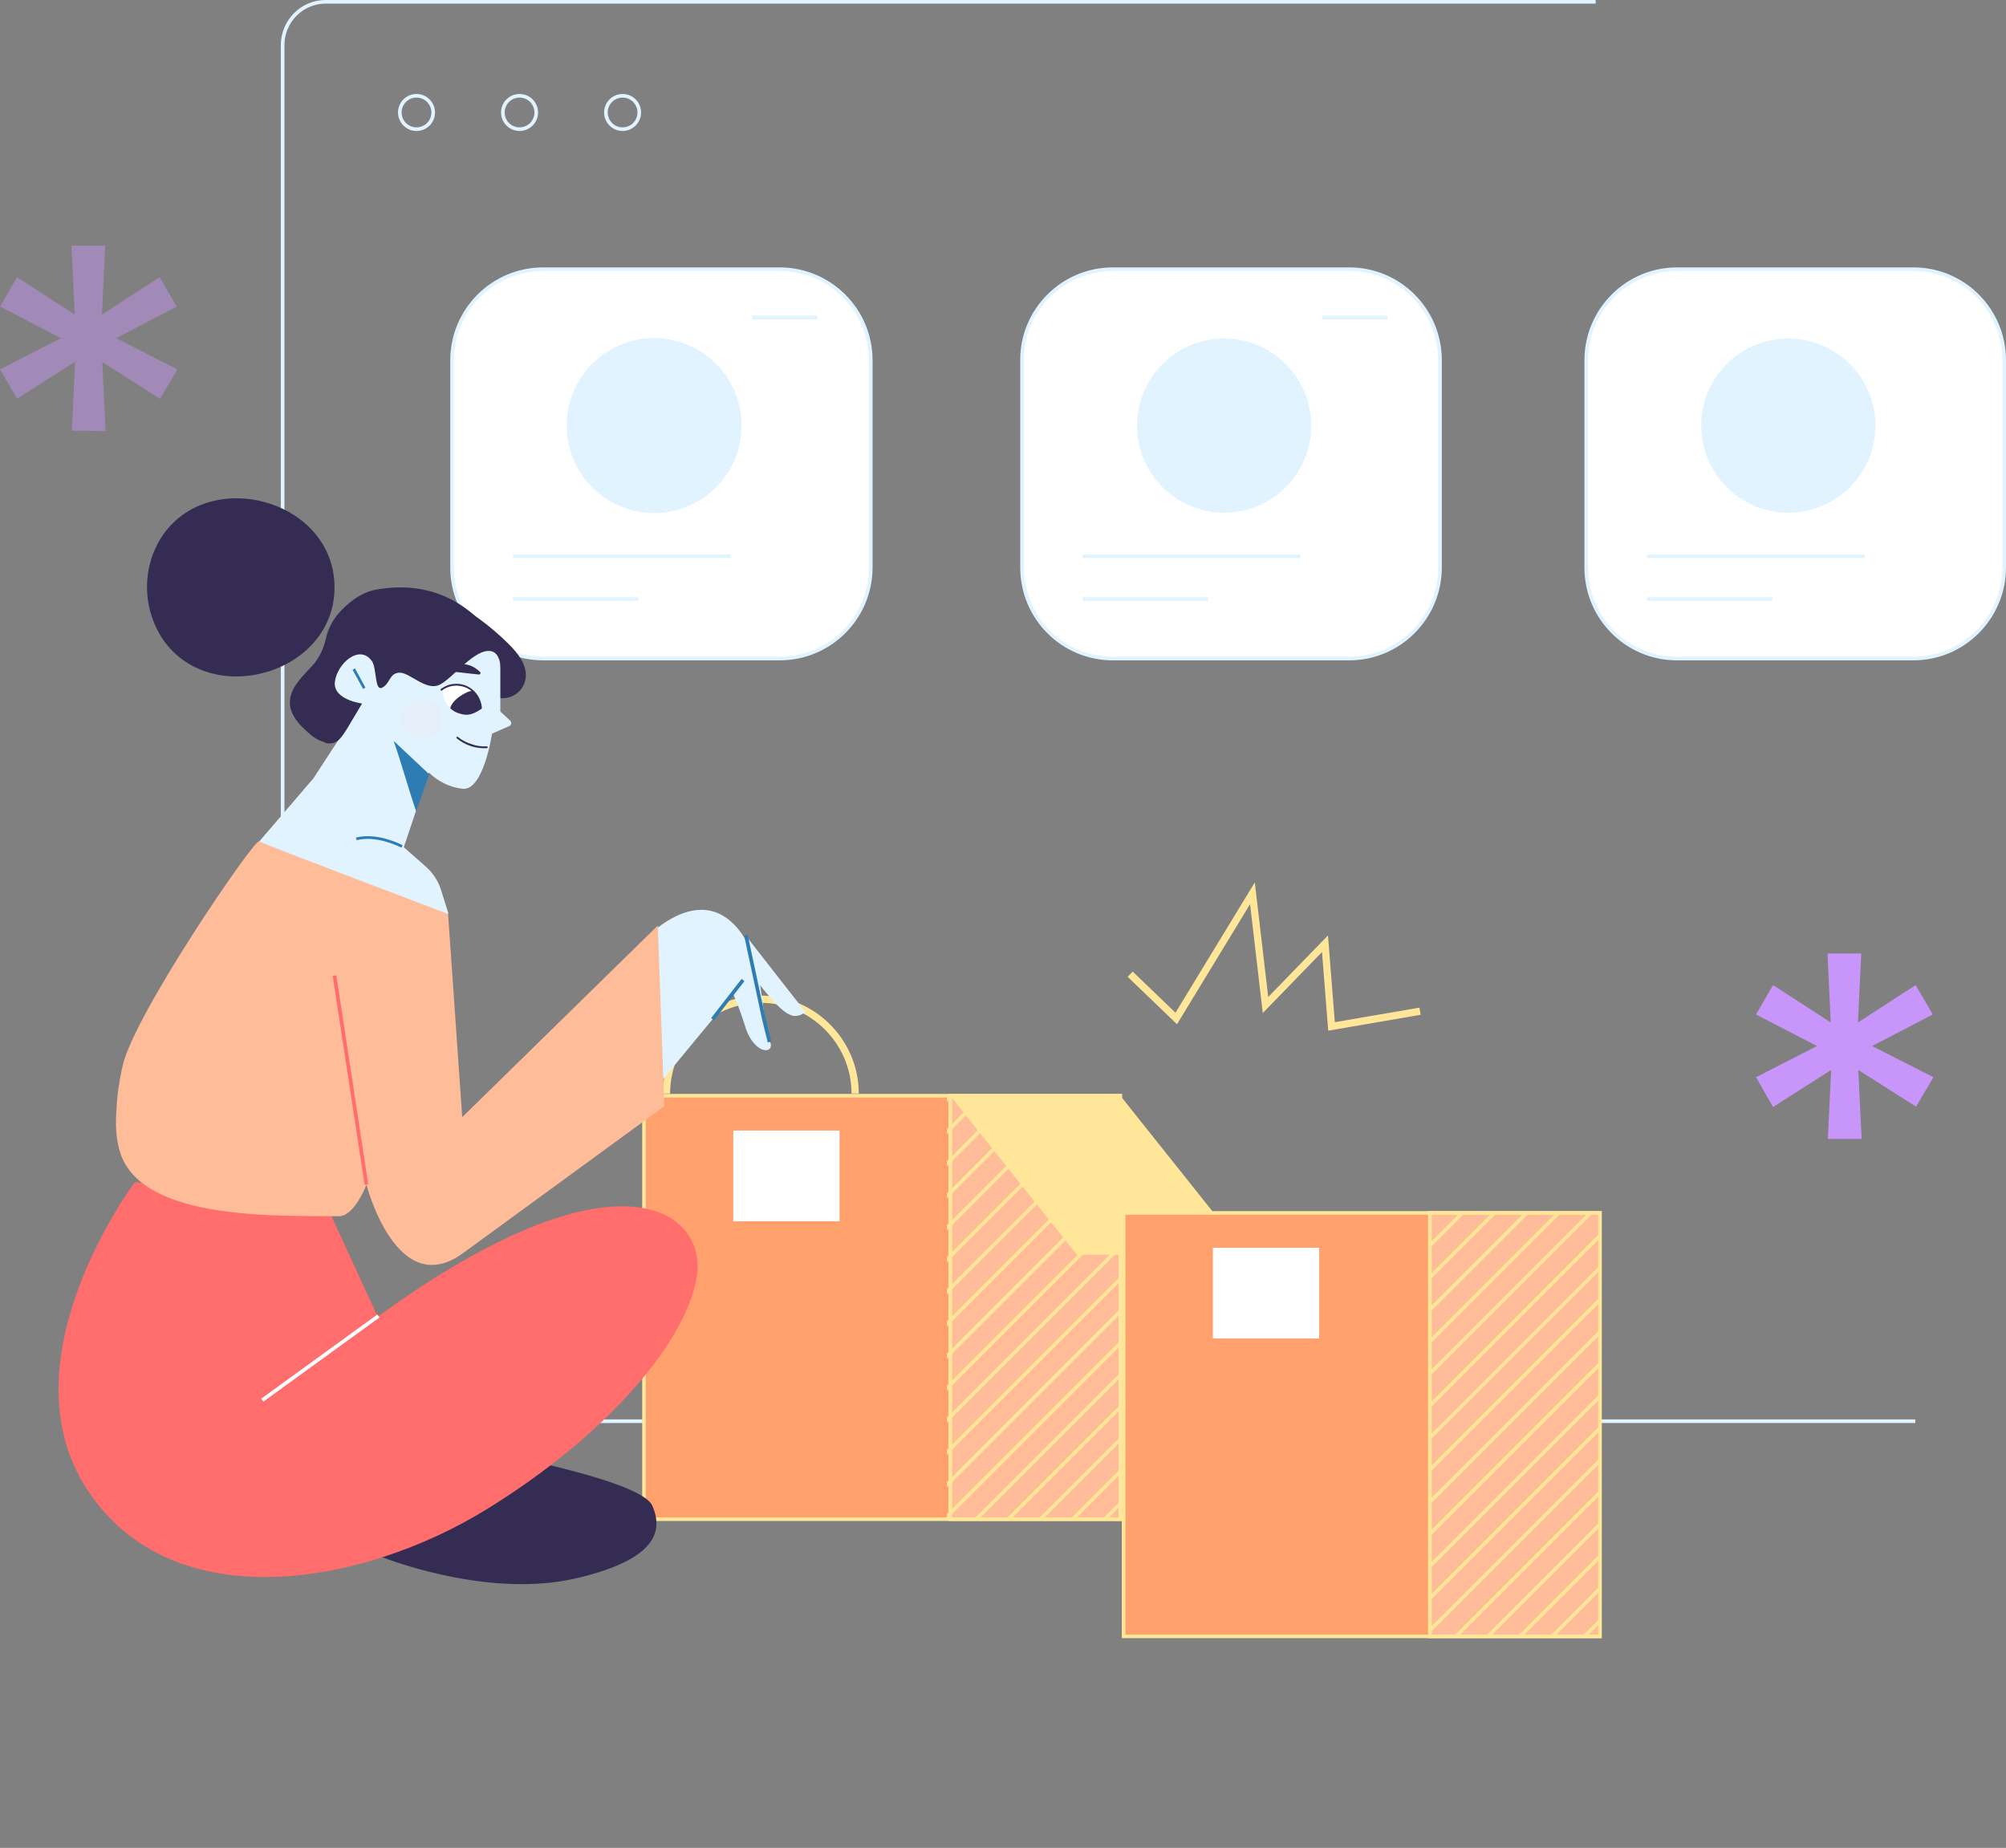 <svg width="279" height="257" viewBox="0 0 279 257" fill="none" xmlns="http://www.w3.org/2000/svg">
<rect x="0" y="0" width="279" height="257" fill="#808080" stroke="none"/>
<path d="M266.384 197.657H45.264C41.983 197.657 39.309 194.982 39.309 191.702V6.257C39.309 2.977 41.983 0.252 45.264 0.252H221.928" stroke="#E0F3FF" stroke-width="0.505" stroke-miterlimit="10"/>
<path d="M57.93 17.964C59.212 17.964 60.251 16.925 60.251 15.643C60.251 14.361 59.212 13.322 57.93 13.322C56.648 13.322 55.608 14.361 55.608 15.643C55.608 16.925 56.648 17.964 57.93 17.964Z" stroke="#E0F3FF" stroke-width="0.505" stroke-miterlimit="10"/>
<path d="M72.261 17.964C73.543 17.964 74.582 16.925 74.582 15.643C74.582 14.361 73.543 13.322 72.261 13.322C70.979 13.322 69.939 14.361 69.939 15.643C69.939 16.925 70.979 17.964 72.261 17.964Z" stroke="#E0F3FF" stroke-width="0.505" stroke-miterlimit="10"/>
<path d="M86.591 17.964C87.873 17.964 88.912 16.925 88.912 15.643C88.912 14.361 87.873 13.322 86.591 13.322C85.309 13.322 84.27 14.361 84.27 15.643C84.27 16.925 85.309 17.964 86.591 17.964Z" stroke="#E0F3FF" stroke-width="0.505" stroke-miterlimit="10"/>
<path d="M75.54 37.442H108.441C115.405 37.442 121.107 43.094 121.107 50.108V78.921C121.107 85.885 115.455 91.587 108.441 91.587H75.54C68.577 91.587 62.874 85.936 62.874 78.921V50.108C62.874 43.144 68.526 37.442 75.54 37.442Z" fill="white" stroke="#E0F3FF" stroke-width="0.505" stroke-miterlimit="10"/>
<path d="M101.752 64.83C104.869 58.881 102.573 51.531 96.624 48.414C90.674 45.297 83.325 47.593 80.208 53.543C77.091 59.492 79.387 66.842 85.336 69.959C91.286 73.076 98.635 70.779 101.752 64.83Z" fill="#E0F3FF"/>
<path d="M71.352 83.311H88.761" stroke="#E0F3FF" stroke-width="0.505" stroke-miterlimit="10"/>
<path d="M71.352 77.357H101.629" stroke="#E0F3FF" stroke-width="0.505" stroke-miterlimit="10"/>
<path d="M104.606 44.154H113.689" stroke="#E0F3FF" stroke-width="0.505" stroke-miterlimit="10"/>
<path d="M154.765 37.442H187.665C194.629 37.442 200.281 43.094 200.281 50.108V78.921C200.281 85.885 194.629 91.587 187.665 91.587H154.765C147.801 91.587 142.149 85.936 142.149 78.921V50.108C142.099 43.144 147.801 37.442 154.765 37.442Z" fill="white" stroke="#E0F3FF" stroke-width="0.505" stroke-miterlimit="10"/>
<path d="M170.256 71.302C176.945 71.302 182.367 65.88 182.367 59.191C182.367 52.502 176.945 47.08 170.256 47.08C163.568 47.08 158.146 52.502 158.146 59.191C158.146 65.88 163.568 71.302 170.256 71.302Z" fill="#E0F3FF"/>
<path d="M150.576 83.311H168.036" stroke="#E0F3FF" stroke-width="0.505" stroke-miterlimit="10"/>
<path d="M150.576 77.357H180.853" stroke="#E0F3FF" stroke-width="0.505" stroke-miterlimit="10"/>
<path d="M183.88 44.154H192.963" stroke="#E0F3FF" stroke-width="0.505" stroke-miterlimit="10"/>
<path d="M233.232 37.442H266.132C273.096 37.442 278.748 43.094 278.748 50.108V78.921C278.748 85.885 273.096 91.587 266.132 91.587H233.232C226.268 91.587 220.616 85.936 220.616 78.921V50.108C220.616 43.144 226.268 37.442 233.232 37.442Z" fill="white" stroke="#E0F3FF" stroke-width="0.505" stroke-miterlimit="10"/>
<path d="M248.723 71.302C255.412 71.302 260.834 65.88 260.834 59.191C260.834 52.502 255.412 47.08 248.723 47.08C242.034 47.08 236.612 52.502 236.612 59.191C236.612 65.88 242.034 71.302 248.723 71.302Z" fill="#E0F3FF"/>
<path d="M229.094 83.311H246.503" stroke="#E0F3FF" stroke-width="0.505" stroke-miterlimit="10"/>
<path d="M229.094 77.357H259.371" stroke="#E0F3FF" stroke-width="0.505" stroke-miterlimit="10"/>
<g opacity="0.46">
<path d="M9.991 59.897L10.445 50.31L2.372 55.457L0 51.37L8.477 47.03L0 42.64L2.372 38.552L10.395 43.75L9.941 34.162H14.634L14.18 43.75L22.203 38.552L24.575 42.64L16.148 47.03L24.675 51.37L22.253 55.457L14.23 50.36L14.684 59.948L9.991 59.897Z" fill="#C896FA"/>
</g>
<path d="M254.224 158.398L254.678 148.81L246.604 153.957L244.232 149.819L252.71 145.48L244.232 141.09L246.604 137.002L254.627 142.2L254.173 132.612H258.866L258.412 142.2L266.435 137.002L268.807 141.09L260.38 145.48L268.908 149.819L266.486 153.907L258.462 148.81L258.917 158.398H254.224Z" fill="#C896FA"/>
<path d="M157.187 135.488L163.595 141.645L174.192 124.235L176.009 139.778L184.284 131.25L185.192 142.755L197.505 140.635" stroke="#FFE699" stroke-width="1.009" stroke-miterlimit="10"/>
<path d="M62.32 83.362C65.448 85.027 68.274 87.096 70.797 89.619C72.059 90.881 73.32 92.495 73.118 94.262C72.917 96.028 71.302 97.289 69.485 97.087C68.88 97.037 68.274 96.734 67.82 96.381" fill="#342C53"/>
<path d="M52.429 95.876C53.236 94.665 53.388 93.202 52.934 91.839C52.681 90.981 52.076 90.225 51.268 89.821C50.309 89.417 49.25 89.468 48.342 89.922C45.919 91.032 44.86 93.908 45.97 96.33C47.08 98.752 49.956 99.812 52.378 98.702" fill="#E0F3FF"/>
<path d="M92.697 152.09C92.697 144.824 98.601 138.97 105.817 138.97C113.033 138.97 118.937 144.874 118.937 152.09" stroke="#FFE699" stroke-width="1.009" stroke-miterlimit="10"/>
<path d="M155.774 152.393H89.569V211.281H155.774V152.393Z" fill="#FFA06D" stroke="#FFE699" stroke-width="0.505" stroke-miterlimit="10"/>
<path d="M116.767 157.237H101.982V169.852H116.767V157.237Z" fill="white"/>
<path d="M69.586 91.537V98.954L70.949 100.216C71.15 100.367 71.15 100.67 70.999 100.872C70.949 100.922 70.898 100.973 70.848 100.973L68.426 102.033C68.426 102.033 67.265 110.005 64.338 109.703C62.572 109.501 60.907 108.693 59.645 107.432L56.163 117.827L59.141 120.451C60.2 121.359 60.957 122.52 61.361 123.832L62.37 127.061L55.911 130.795L39.713 124.639L35.676 117.474L43.599 108.239L50.361 97.844L54.196 86.743L66.508 87.601L69.586 91.537Z" fill="#E0F3FF"/>
<path d="M69.535 202.299C69.535 202.299 89.215 205.932 90.729 209.414C92.243 212.896 91.385 216.882 80.132 219.506C68.879 222.13 55.81 217.69 52.177 216.176C52.177 216.226 59.948 201.29 69.535 202.299Z" fill="#342C53"/>
<path d="M45.869 103.395C46.979 103.395 47.534 102.487 48.19 101.477L50.36 97.844C50.36 97.844 46.273 97.34 46.575 94.817C46.878 92.293 50.007 89.518 51.723 91.94C52.429 92.95 52.076 96.23 53.186 95.624C54.296 95.018 54.145 93.606 55.558 93.555C56.971 93.505 59.191 96.078 61.058 95.271C62.925 94.463 66.054 90.023 68.375 90.578C69.586 90.881 69.636 92.849 69.636 92.849C69.636 92.849 70.948 91.587 69.384 89.468C67.82 87.348 62.874 80.132 52.328 81.999C50.158 82.403 48.392 83.816 46.979 85.431C46.172 86.44 45.566 87.601 45.314 88.862C44.961 90.426 44.204 91.89 43.043 93C41.782 94.362 40.318 95.826 40.318 97.693C40.318 99.409 41.63 100.872 42.993 101.982C43.598 102.588 44.355 102.991 45.163 103.244C45.364 103.395 45.617 103.395 45.869 103.395Z" fill="#342C53"/>
<path d="M89.569 130.745C89.569 130.745 99.409 119.795 104.96 133.218C105.363 134.227 105.868 137.759 106.221 140.585C106.473 142.2 106.827 143.764 107.23 145.328C107.23 146.741 104.606 146.287 103.547 142.452C103.092 141.039 102.588 139.626 101.982 138.264L92.193 150.122" fill="#E0F3FF"/>
<path d="M18.771 164.403C18.771 164.403 0.252 188.977 12.111 207.143C23.969 225.309 50.461 220.515 67.668 209.919C84.876 199.322 95.674 186.202 96.936 177.321C98.197 168.439 85.885 158.902 52.53 183.124L44.759 166.219" fill="#FF6D6D"/>
<path d="M62.32 127.112L64.288 155.37L91.486 128.727L92.395 153.856L64.591 174.142C55.205 181.257 50.966 164.756 50.966 164.756C50.966 164.756 49.25 169.348 46.98 169.146C38.906 169.045 20.134 169.852 16.804 160.568C16.097 158.549 16.047 156.43 16.198 154.31C16.299 152.241 16.602 150.223 17.056 148.205C18.671 141.09 35.323 116.717 36.029 117.02C36.736 117.423 62.32 127.112 62.32 127.112Z" fill="#FFBC99"/>
<path d="M155.824 152.393H132.158V211.281H155.824V152.393Z" fill="#FFBC99" stroke="#FFE699" stroke-width="0.505" stroke-miterlimit="10"/>
<g clip-path="url(#clip0_188_2970)">
<path d="M91.587 193.014L152.494 132.107" stroke="#FFE699" stroke-width="0.505" stroke-miterlimit="10"/>
<path d="M93.807 195.285L154.764 134.328" stroke="#FFE699" stroke-width="0.505" stroke-miterlimit="10"/>
<path d="M96.078 197.505L156.984 136.548" stroke="#FFE699" stroke-width="0.505" stroke-miterlimit="10"/>
<path d="M98.298 199.725L159.205 138.819" stroke="#FFE699" stroke-width="0.505" stroke-miterlimit="10"/>
<path d="M100.519 201.946L161.425 141.039" stroke="#FFE699" stroke-width="0.505" stroke-miterlimit="10"/>
<path d="M102.739 204.166L163.645 143.259" stroke="#FFE699" stroke-width="0.505" stroke-miterlimit="10"/>
<path d="M104.959 206.386L165.916 145.479" stroke="#FFE699" stroke-width="0.505" stroke-miterlimit="10"/>
<path d="M107.179 208.657L168.136 147.7" stroke="#FFE699" stroke-width="0.505" stroke-miterlimit="10"/>
<path d="M109.45 210.877L170.357 149.971" stroke="#FFE699" stroke-width="0.505" stroke-miterlimit="10"/>
<path d="M111.67 213.098L172.577 152.191" stroke="#FFE699" stroke-width="0.505" stroke-miterlimit="10"/>
<path d="M113.891 215.318L174.797 154.411" stroke="#FFE699" stroke-width="0.505" stroke-miterlimit="10"/>
<path d="M116.111 217.589L177.068 156.631" stroke="#FFE699" stroke-width="0.505" stroke-miterlimit="10"/>
<path d="M118.382 219.809L179.288 158.902" stroke="#FFE699" stroke-width="0.505" stroke-miterlimit="10"/>
<path d="M120.602 222.029L181.509 161.122" stroke="#FFE699" stroke-width="0.505" stroke-miterlimit="10"/>
<path d="M122.822 224.249L183.729 163.343" stroke="#FFE699" stroke-width="0.505" stroke-miterlimit="10"/>
<path d="M125.042 226.47L185.949 165.563" stroke="#FFE699" stroke-width="0.505" stroke-miterlimit="10"/>
<path d="M127.263 228.74L188.22 167.783" stroke="#FFE699" stroke-width="0.505" stroke-miterlimit="10"/>
<path d="M129.534 230.961L190.44 170.004" stroke="#FFE699" stroke-width="0.505" stroke-miterlimit="10"/>
<path d="M131.754 233.181L192.661 172.274" stroke="#FFE699" stroke-width="0.505" stroke-miterlimit="10"/>
<path d="M133.974 235.401L194.881 174.495" stroke="#FFE699" stroke-width="0.505" stroke-miterlimit="10"/>
<path d="M136.194 237.622L197.101 176.715" stroke="#FFE699" stroke-width="0.505" stroke-miterlimit="10"/>
<path d="M138.415 239.892L199.372 178.935" stroke="#FFE699" stroke-width="0.505" stroke-miterlimit="10"/>
</g>
<path d="M61.613 95.876C63.127 94.766 65.297 95.119 66.356 96.633C66.76 97.188 66.962 97.844 67.012 98.5C65.953 98.954 64.792 99.711 63.531 99.055C62.269 98.5 61.512 97.239 61.613 95.876Z" fill="white"/>
<path d="M67.012 98.349C66.81 96.381 65.095 94.918 63.127 95.119C62.471 95.17 61.865 95.422 61.31 95.826C61.209 95.927 61.31 96.129 61.462 96.028C62.925 94.918 65.044 95.22 66.154 96.684C66.508 97.188 66.76 97.743 66.81 98.349C66.76 98.5 67.063 98.5 67.012 98.349Z" fill="#342C53"/>
<path d="M65.751 96.078C64.843 96.078 62.824 97.39 62.623 98.5C62.875 98.753 63.178 98.954 63.531 99.106C64.641 99.51 65.398 99.661 67.013 98.551C66.861 97.592 66.458 96.734 65.751 96.078Z" fill="#342C53"/>
<path d="M63.531 102.689C64.691 103.647 66.205 104.152 67.719 104.051C67.87 104.051 67.87 103.799 67.719 103.799C67.012 103.849 66.255 103.748 65.599 103.496C64.893 103.294 64.237 102.941 63.682 102.487C63.581 102.386 63.379 102.588 63.531 102.689Z" fill="#342C53"/>
<path d="M61.765 93.353C63.379 91.991 65.347 92.041 66.76 93.454C66.861 93.505 66.861 93.656 66.76 93.757C66.71 93.807 66.659 93.807 66.609 93.807C64.893 93.656 63.531 93.404 61.765 93.353Z" fill="#342C53"/>
<path opacity="0.21" d="M58.636 102.739C60.169 102.739 61.412 101.496 61.412 99.964C61.412 98.431 60.169 97.188 58.636 97.188C57.103 97.188 55.861 98.431 55.861 99.964C55.861 101.496 57.103 102.739 58.636 102.739Z" fill="#FFE0E0"/>
<path d="M59.696 107.684L54.751 103.042C55.81 106.069 56.819 109.753 57.879 112.831" fill="#2D7CB3"/>
<path d="M99.106 141.746L103.344 136.296" stroke="#2D7CB3" stroke-width="0.505" stroke-miterlimit="10"/>
<path d="M49.2 93.05L50.663 95.725" stroke="#2D7CB3" stroke-width="0.378" stroke-miterlimit="10"/>
<path d="M173.435 174.495H149.769L132.158 152.393H155.824L173.435 174.495Z" fill="#FFE699"/>
<path d="M222.483 168.692H156.278V227.58H222.483V168.692Z" fill="#FFA06D" stroke="#FFE699" stroke-width="0.505" stroke-miterlimit="10"/>
<path d="M183.477 173.536H168.692V186.151H183.477V173.536Z" fill="white"/>
<path d="M222.534 168.692H198.868V227.58H222.534V168.692Z" fill="#FFBC99" stroke="#FFE699" stroke-width="0.505" stroke-miterlimit="10"/>
<g clip-path="url(#clip1_188_2970)">
<path d="M158.297 209.313L219.204 148.406" stroke="#FFE699" stroke-width="0.505" stroke-miterlimit="10"/>
<path d="M160.517 211.584L221.474 150.627" stroke="#FFE699" stroke-width="0.505" stroke-miterlimit="10"/>
<path d="M162.737 213.804L223.694 152.847" stroke="#FFE699" stroke-width="0.505" stroke-miterlimit="10"/>
<path d="M165.008 216.024L225.914 155.118" stroke="#FFE699" stroke-width="0.505" stroke-miterlimit="10"/>
<path d="M167.229 218.245L228.135 157.338" stroke="#FFE699" stroke-width="0.505" stroke-miterlimit="10"/>
<path d="M169.449 220.465L230.355 159.558" stroke="#FFE699" stroke-width="0.505" stroke-miterlimit="10"/>
<path d="M171.669 222.736L232.576 161.779" stroke="#FFE699" stroke-width="0.505" stroke-miterlimit="10"/>
<path d="M173.889 224.956L234.846 163.999" stroke="#FFE699" stroke-width="0.505" stroke-miterlimit="10"/>
<path d="M176.109 227.176L237.066 166.219" stroke="#FFE699" stroke-width="0.505" stroke-miterlimit="10"/>
<path d="M178.38 229.397L239.287 168.49" stroke="#FFE699" stroke-width="0.505" stroke-miterlimit="10"/>
<path d="M180.601 231.617L241.507 170.71" stroke="#FFE699" stroke-width="0.505" stroke-miterlimit="10"/>
<path d="M182.821 233.888L243.778 172.931" stroke="#FFE699" stroke-width="0.505" stroke-miterlimit="10"/>
<path d="M185.041 236.108L245.998 175.151" stroke="#FFE699" stroke-width="0.505" stroke-miterlimit="10"/>
<path d="M187.312 238.328L248.219 177.422" stroke="#FFE699" stroke-width="0.505" stroke-miterlimit="10"/>
<path d="M189.532 240.549L250.439 179.642" stroke="#FFE699" stroke-width="0.505" stroke-miterlimit="10"/>
<path d="M191.752 242.769L252.659 181.862" stroke="#FFE699" stroke-width="0.505" stroke-miterlimit="10"/>
<path d="M193.973 245.04L254.879 184.083" stroke="#FFE699" stroke-width="0.505" stroke-miterlimit="10"/>
<path d="M196.193 247.26L257.15 186.303" stroke="#FFE699" stroke-width="0.505" stroke-miterlimit="10"/>
<path d="M198.464 249.48L259.371 188.574" stroke="#FFE699" stroke-width="0.505" stroke-miterlimit="10"/>
<path d="M200.684 251.7L261.591 190.794" stroke="#FFE699" stroke-width="0.505" stroke-miterlimit="10"/>
<path d="M202.904 253.921L263.811 193.014" stroke="#FFE699" stroke-width="0.505" stroke-miterlimit="10"/>
<path d="M205.125 256.192L266.032 195.234" stroke="#FFE699" stroke-width="0.505" stroke-miterlimit="10"/>
</g>
<path d="M22.405 74.784C19.629 79.224 19.831 84.926 22.859 89.215C29.772 98.601 46.677 93.505 46.525 81.545C46.374 69.384 28.864 64.742 22.405 74.784Z" fill="#342C53"/>
<path d="M105.313 136.498C107.987 139.979 109.248 141.039 110.359 141.291C110.964 141.342 111.57 141.14 112.024 140.736L108.895 136.75L103.698 130.089" fill="#E0F3FF"/>
<path d="M103.749 130.089L106.221 141.645L107.029 144.925" stroke="#2D7CB3" stroke-width="0.505" stroke-miterlimit="10"/>
<path d="M55.911 117.726C55.911 117.726 52.58 115.909 49.553 116.666" stroke="#2D7CB3" stroke-width="0.378" stroke-miterlimit="10"/>
<path d="M52.631 183.023L36.483 194.73" stroke="white" stroke-width="0.505" stroke-miterlimit="10"/>
<path d="M50.966 164.756L46.525 135.69" stroke="#FF6D6D" stroke-width="0.505" stroke-miterlimit="10"/>
<defs>
<clipPath id="clip0_188_2970">
<rect width="24.726" height="59.04" fill="white" transform="translate(131.704 152.393)"/>
</clipPath>
<clipPath id="clip1_188_2970">
<rect width="23.717" height="59.04" fill="white" transform="translate(198.817 168.54)"/>
</clipPath>
</defs>
</svg>
